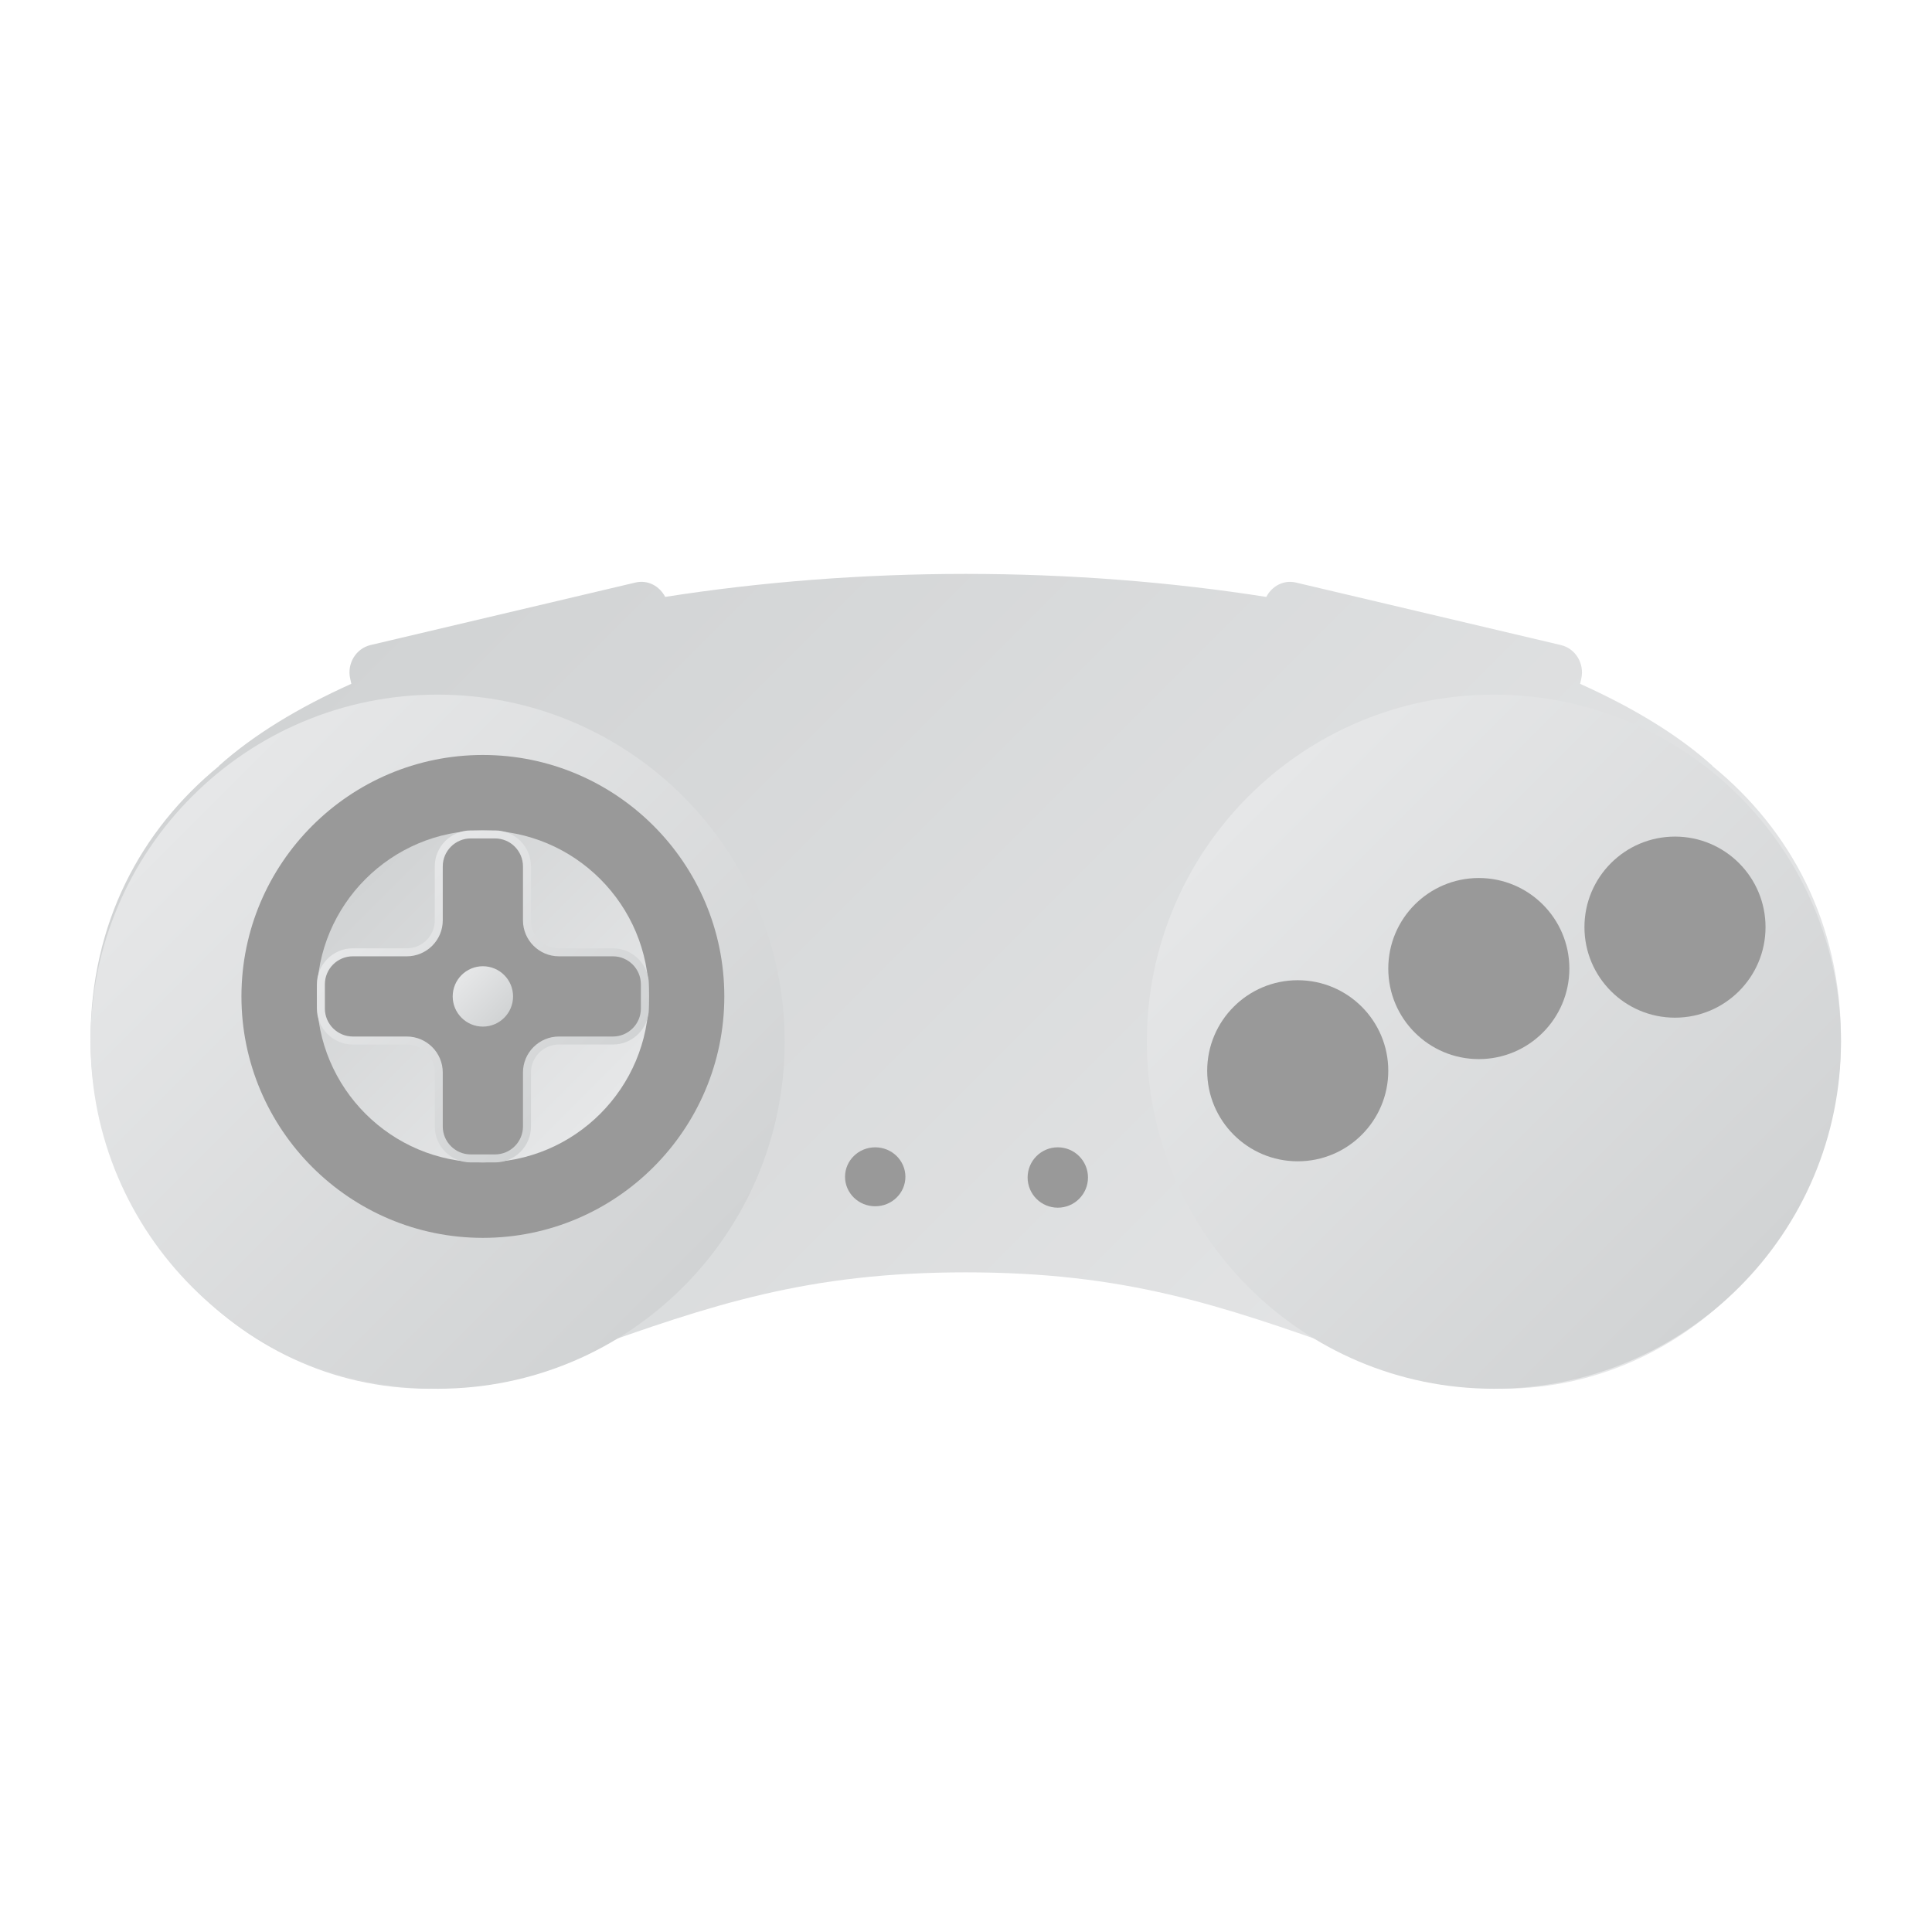 <?xml version="1.0" encoding="UTF-8" standalone="no"?>
<svg
   xmlns:dc="http://purl.org/dc/elements/1.1/"
   xmlns:cc="http://creativecommons.org/ns#"
   xmlns:rdf="http://www.w3.org/1999/02/22-rdf-syntax-ns#"
   xmlns:svg="http://www.w3.org/2000/svg"
   xmlns="http://www.w3.org/2000/svg"
   viewBox="0 0 341.333 341.333"
   height="256"
   width="256"
   xml:space="preserve"
   id="svg2"
   version="1.1"><defs
     id="defs6"><clipPath
       id="clipPath18"
       clipPathUnits="userSpaceOnUse"><path
         id="path16"
         d="m 88.163,176.953 c -0.751,1.442 -2.308,2.287 -3.932,1.905 v 0 l -35.114,-8.285 c -1.935,-0.455 -3.148,-2.449 -2.706,-4.443 v 0 l 0.153,-0.698 C 39.511,162.261 33.542,158.624 29.026,154.57 v 0 l 0.011,-0.027 C 18.672,146.061 12,133.714 12,118.286 v 0 C 12,95.143 30.71,72 56.903,72 v 0 c 7.484,0 16.533,3.09 20.143,4.96 v 0 C 94.424,83.166 106.997,87.429 128,87.429 v 0 c 21.003,0 33.576,-4.263 50.954,-10.469 v 0 C 182.565,75.09 191.613,72 199.097,72 v 0 C 225.291,72 244,95.143 244,118.286 v 0 c 0,15.428 -6.672,27.775 -17.041,36.253 v 0 l 0.011,0.027 c -4.512,4.062 -10.489,7.691 -17.542,10.862 v 0 l 0.154,0.698 c 0.441,1.998 -0.771,3.988 -2.706,4.443 v 0 l -35.114,8.285 c -1.624,0.382 -3.185,-0.462 -3.929,-1.905 v 0 C 155.189,178.935 141.665,180 128,180 v 0 c -13.666,0 -27.193,-1.065 -39.837,-3.047" /></clipPath><linearGradient
       id="linearGradient28"
       spreadMethod="pad"
       gradientTransform="matrix(-135.412,135.412,135.412,135.412,195.705,50.734)"
       gradientUnits="userSpaceOnUse"
       y2="0"
       x2="1"
       y1="0"
       x1="0"><stop
         id="stop24"
         offset="0"
         style="stop-opacity:1;stop-color:#e6e7e8" /><stop
         id="stop26"
         offset="1"
         style="stop-opacity:1;stop-color:#d1d3d4" /></linearGradient><clipPath
       id="clipPath38"
       clipPathUnits="userSpaceOnUse"><path
         id="path36"
         d="M 12,118 C 12,92.595 32.595,72 58,72 v 0 c 25.405,0 46,20.595 46,46 v 0 c 0,25.405 -20.595,46 -46,46 v 0 C 32.595,164 12,143.405 12,118" /></clipPath><linearGradient
       id="linearGradient48"
       spreadMethod="pad"
       gradientTransform="matrix(65.054,-65.054,-65.054,-65.054,25.473,150.527)"
       gradientUnits="userSpaceOnUse"
       y2="0"
       x2="1"
       y1="0"
       x1="0"><stop
         id="stop44"
         offset="0"
         style="stop-opacity:1;stop-color:#e6e7e8" /><stop
         id="stop46"
         offset="1"
         style="stop-opacity:1;stop-color:#d1d3d4" /></linearGradient><clipPath
       id="clipPath58"
       clipPathUnits="userSpaceOnUse"><path
         id="path56"
         d="m 152,118 c 0,-25.405 20.595,-46 46,-46 v 0 c 25.405,0 46,20.595 46,46 v 0 c 0,25.405 -20.595,46 -46,46 v 0 c -25.405,0 -46,-20.595 -46,-46" /></clipPath><linearGradient
       id="linearGradient68"
       spreadMethod="pad"
       gradientTransform="matrix(65.054,-65.054,-65.054,-65.054,165.473,150.527)"
       gradientUnits="userSpaceOnUse"
       y2="0"
       x2="1"
       y1="0"
       x1="0"><stop
         id="stop64"
         offset="0"
         style="stop-opacity:1;stop-color:#e6e7e8" /><stop
         id="stop66"
         offset="1"
         style="stop-opacity:1;stop-color:#d1d3d4" /></linearGradient><clipPath
       id="clipPath78"
       clipPathUnits="userSpaceOnUse"><path
         id="path76"
         d="M 0,256 H 256 V 0 H 0 Z" /></clipPath><clipPath
       id="clipPath102"
       clipPathUnits="userSpaceOnUse"><path
         id="path100"
         d="m 42,124 c 0,-12.151 9.85,-22 22,-22 v 0 c 12.15,0 22,9.849 22,22 v 0 c 0,12.15 -9.85,22 -22,22 v 0 c -12.15,0 -22,-9.85 -22,-22" /></clipPath><linearGradient
       id="linearGradient112"
       spreadMethod="pad"
       gradientTransform="matrix(-31.113,31.113,31.113,31.113,79.556,108.444)"
       gradientUnits="userSpaceOnUse"
       y2="0"
       x2="1"
       y1="0"
       x1="0"><stop
         id="stop108"
         offset="0"
         style="stop-opacity:1;stop-color:#e6e7e8" /><stop
         id="stop110"
         offset="1"
         style="stop-opacity:1;stop-color:#d1d3d4" /></linearGradient><clipPath
       id="clipPath122"
       clipPathUnits="userSpaceOnUse"><path
         id="path120"
         d="m 62.391,146 c -2.627,0 -4.767,-2.139 -4.767,-4.767 v 0 -7.15 c 0,-2.044 -1.663,-3.707 -3.707,-3.707 v 0 h -7.151 c -2.627,0 -4.766,-2.14 -4.766,-4.767 v 0 -3.216 c 0,-2.627 2.139,-4.767 4.766,-4.767 v 0 h 7.151 c 2.044,0 3.707,-1.663 3.707,-3.707 v 0 -7.153 c 0,-2.627 2.14,-4.766 4.767,-4.766 v 0 h 3.216 c 2.627,0 4.767,2.139 4.767,4.766 v 0 7.153 c 0,2.044 1.663,3.707 3.707,3.707 v 0 h 7.153 c 2.627,0 4.766,2.14 4.766,4.767 v 0 3.216 c 0,2.627 -2.139,4.767 -4.766,4.767 v 0 h -7.153 c -2.044,0 -3.707,1.663 -3.707,3.707 v 0 7.15 c 0,2.628 -2.14,4.767 -4.767,4.767 v 0 z" /></clipPath><linearGradient
       id="linearGradient132"
       spreadMethod="pad"
       gradientTransform="matrix(25.579,-25.579,-25.579,-25.579,51.21,136.79)"
       gradientUnits="userSpaceOnUse"
       y2="0"
       x2="1"
       y1="0"
       x1="0"><stop
         id="stop128"
         offset="0"
         style="stop-opacity:1;stop-color:#e6e7e8" /><stop
         id="stop130"
         offset="1"
         style="stop-opacity:1;stop-color:#d1d3d4" /></linearGradient><clipPath
       id="clipPath142"
       clipPathUnits="userSpaceOnUse"><path
         id="path140"
         d="M 0,256 H 256 V 0 H 0 Z" /></clipPath><clipPath
       id="clipPath154"
       clipPathUnits="userSpaceOnUse"><path
         id="path152"
         d="m 60,124 c 0,-2.209 1.791,-4 4,-4 v 0 c 2.209,0 4,1.791 4,4 v 0 c 0,2.209 -1.791,4 -4,4 v 0 c -2.209,0 -4,-1.791 -4,-4" /></clipPath><linearGradient
       id="linearGradient164"
       spreadMethod="pad"
       gradientTransform="matrix(5.657,-5.657,-5.657,-5.657,61.172,126.828)"
       gradientUnits="userSpaceOnUse"
       y2="0"
       x2="1"
       y1="0"
       x1="0"><stop
         id="stop160"
         offset="0"
         style="stop-opacity:1;stop-color:#e6e7e8" /><stop
         id="stop162"
         offset="1"
         style="stop-opacity:1;stop-color:#d1d3d4" /></linearGradient><clipPath
       id="clipPath174"
       clipPathUnits="userSpaceOnUse"><path
         id="path172"
         d="M 0,256 H 256 V 0 H 0 Z" /></clipPath></defs><g
     transform="matrix(1.333,0,0,-1.333,0,341.333)"
     id="g10"><g
       id="g12"><g
         clip-path="url(#clipPath18)"
         id="g14"><g
           id="g20"><g
             id="g22"><path
               id="path30"
               style="fill:url(#linearGradient28);stroke:none"
               d="m 88.163,176.953 c -0.751,1.442 -2.308,2.287 -3.932,1.905 v 0 l -35.114,-8.285 c -1.935,-0.455 -3.148,-2.449 -2.706,-4.443 v 0 l 0.153,-0.698 C 39.511,162.261 33.542,158.624 29.026,154.57 v 0 l 0.011,-0.027 C 18.672,146.061 12,133.714 12,118.286 v 0 C 12,95.143 30.71,72 56.903,72 v 0 c 7.484,0 16.533,3.09 20.143,4.96 v 0 C 94.424,83.166 106.997,87.429 128,87.429 v 0 c 21.003,0 33.576,-4.263 50.954,-10.469 v 0 C 182.565,75.09 191.613,72 199.097,72 v 0 C 225.291,72 244,95.143 244,118.286 v 0 c 0,15.428 -6.672,27.775 -17.041,36.253 v 0 l 0.011,0.027 c -4.512,4.062 -10.489,7.691 -17.542,10.862 v 0 l 0.154,0.698 c 0.441,1.998 -0.771,3.988 -2.706,4.443 v 0 l -35.114,8.285 c -1.624,0.382 -3.185,-0.462 -3.929,-1.905 v 0 C 155.189,178.935 141.665,180 128,180 v 0 c -13.666,0 -27.193,-1.065 -39.837,-3.047" /></g></g></g></g><g
       id="g32"><g
         clip-path="url(#clipPath38)"
         id="g34"><g
           id="g40"><g
             id="g42"><path
               id="path50"
               style="fill:url(#linearGradient48);stroke:none"
               d="M 12,118 C 12,92.595 32.595,72 58,72 v 0 c 25.405,0 46,20.595 46,46 v 0 c 0,25.405 -20.595,46 -46,46 v 0 C 32.595,164 12,143.405 12,118" /></g></g></g></g><g
       id="g52"><g
         clip-path="url(#clipPath58)"
         id="g54"><g
           id="g60"><g
             id="g62"><path
               id="path70"
               style="fill:url(#linearGradient68);stroke:none"
               d="m 152,118 c 0,-25.405 20.595,-46 46,-46 v 0 c 25.405,0 46,20.595 46,46 v 0 c 0,25.405 -20.595,46 -46,46 v 0 c -25.405,0 -46,-20.595 -46,-46" /></g></g></g></g><g
       id="g72"><g
         clip-path="url(#clipPath78)"
         id="g74"><g
           transform="translate(208,127.693)"
           id="g80"><path
             id="path82"
             style="fill:#999999;fill-opacity:1;fill-rule:nonzero;stroke:none"
             d="m 0,0 c 0,-6.627 -5.373,-12 -12,-12 -6.627,0 -12,5.373 -12,12 0,6.627 5.373,12 12,12 C -5.373,12 0,6.627 0,0" /></g><g
           transform="translate(184,114.147)"
           id="g84"><path
             id="path86"
             style="fill:#999999;fill-opacity:1;fill-rule:nonzero;stroke:none"
             d="m 0,0 c 0,-6.627 -5.373,-12 -12,-12 -6.627,0 -12,5.373 -12,12 0,6.627 5.373,12 12,12 C -5.373,12 0,6.627 0,0" /></g><g
           transform="translate(234,133.183)"
           id="g88"><path
             id="path90"
             style="fill:#999999;fill-opacity:1;fill-rule:nonzero;stroke:none"
             d="m 0,0 c 0,-6.627 -5.373,-12 -12,-12 -6.627,0 -12,5.373 -12,12 0,6.627 5.373,12 12,12 C -5.373,12 0,6.627 0,0" /></g><g
           transform="translate(64,156)"
           id="g92"><path
             id="path94"
             style="fill:#999999;fill-opacity:1;fill-rule:nonzero;stroke:none"
             d="m 0,0 c -17.645,0 -32,-14.355 -32,-32 0,-17.645 14.355,-32 32,-32 17.645,0 32,14.355 32,32 C 32,-14.355 17.645,0 0,0" /></g></g></g><g
       id="g96"><g
         clip-path="url(#clipPath102)"
         id="g98"><g
           id="g104"><g
             id="g106"><path
               id="path114"
               style="fill:url(#linearGradient112);stroke:none"
               d="m 42,124 c 0,-12.151 9.85,-22 22,-22 v 0 c 12.15,0 22,9.849 22,22 v 0 c 0,12.15 -9.85,22 -22,22 v 0 c -12.15,0 -22,-9.85 -22,-22" /></g></g></g></g><g
       id="g116"><g
         clip-path="url(#clipPath122)"
         id="g118"><g
           id="g124"><g
             id="g126"><path
               id="path134"
               style="fill:url(#linearGradient132);stroke:none"
               d="m 62.391,146 c -2.627,0 -4.767,-2.139 -4.767,-4.767 v 0 -7.15 c 0,-2.044 -1.663,-3.707 -3.707,-3.707 v 0 h -7.151 c -2.627,0 -4.766,-2.14 -4.766,-4.767 v 0 -3.216 c 0,-2.627 2.139,-4.767 4.766,-4.767 v 0 h 7.151 c 2.044,0 3.707,-1.663 3.707,-3.707 v 0 -7.153 c 0,-2.627 2.14,-4.766 4.767,-4.766 v 0 h 3.216 c 2.627,0 4.767,2.139 4.767,4.766 v 0 7.153 c 0,2.044 1.663,3.707 3.707,3.707 v 0 h 7.153 c 2.627,0 4.766,2.14 4.766,4.767 v 0 3.216 c 0,2.627 -2.139,4.767 -4.766,4.767 v 0 h -7.153 c -2.044,0 -3.707,1.663 -3.707,3.707 v 0 7.15 c 0,2.628 -2.14,4.767 -4.767,4.767 v 0 z" /></g></g></g></g><g
       id="g136"><g
         clip-path="url(#clipPath142)"
         id="g138"><g
           transform="translate(46.766,129.316)"
           id="g144"><path
             id="path146"
             style="fill:#999999;fill-opacity:1;fill-rule:nonzero;stroke:none"
             d="m 0,0 c -2.044,0 -3.707,-1.663 -3.707,-3.707 v -3.217 c 0,-2.044 1.663,-3.707 3.707,-3.707 h 7.151 c 2.627,0 4.766,-2.139 4.766,-4.766 v -7.153 c 0,-2.044 1.664,-3.707 3.707,-3.707 h 3.217 c 2.044,0 3.707,1.663 3.707,3.707 v 7.153 c 0,2.627 2.139,4.766 4.766,4.766 h 7.154 c 2.044,0 3.707,1.663 3.707,3.707 v 3.217 C 38.175,-1.663 36.512,0 34.468,0 h -7.154 c -2.627,0 -4.766,2.139 -4.766,4.766 v 7.151 c 0,2.044 -1.663,3.707 -3.707,3.707 h -3.217 c -2.043,0 -3.707,-1.663 -3.707,-3.707 V 4.766 C 11.917,2.139 9.778,0 7.151,0 Z" /></g></g></g><g
       id="g148"><g
         clip-path="url(#clipPath154)"
         id="g150"><g
           id="g156"><g
             id="g158"><path
               id="path166"
               style="fill:url(#linearGradient164);stroke:none"
               d="m 60,124 c 0,-2.209 1.791,-4 4,-4 v 0 c 2.209,0 4,1.791 4,4 v 0 c 0,2.209 -1.791,4 -4,4 v 0 c -2.209,0 -4,-1.791 -4,-4" /></g></g></g></g><g
       id="g168"><g
         clip-path="url(#clipPath174)"
         id="g170"><g
           transform="translate(120,100.094)"
           id="g176"><path
             id="path178"
             style="fill:#999999;fill-opacity:1;fill-rule:nonzero;stroke:none"
             d="m 0,0 c 0,-2.157 -1.791,-3.906 -4,-3.906 -2.209,0 -4,1.749 -4,3.906 0,2.157 1.791,3.906 4,3.906 2.209,0 4,-1.749 4,-3.906" /></g><g
           transform="translate(144.199,100)"
           id="g180"><path
             id="path182"
             style="fill:#999999;fill-opacity:1;fill-rule:nonzero;stroke:none"
             d="m 0,0 c 0,-2.209 -1.791,-4 -4,-4 -2.209,0 -4,1.791 -4,4 0,2.209 1.791,4 4,4 2.209,0 4,-1.791 4,-4" /></g></g></g></g></svg>